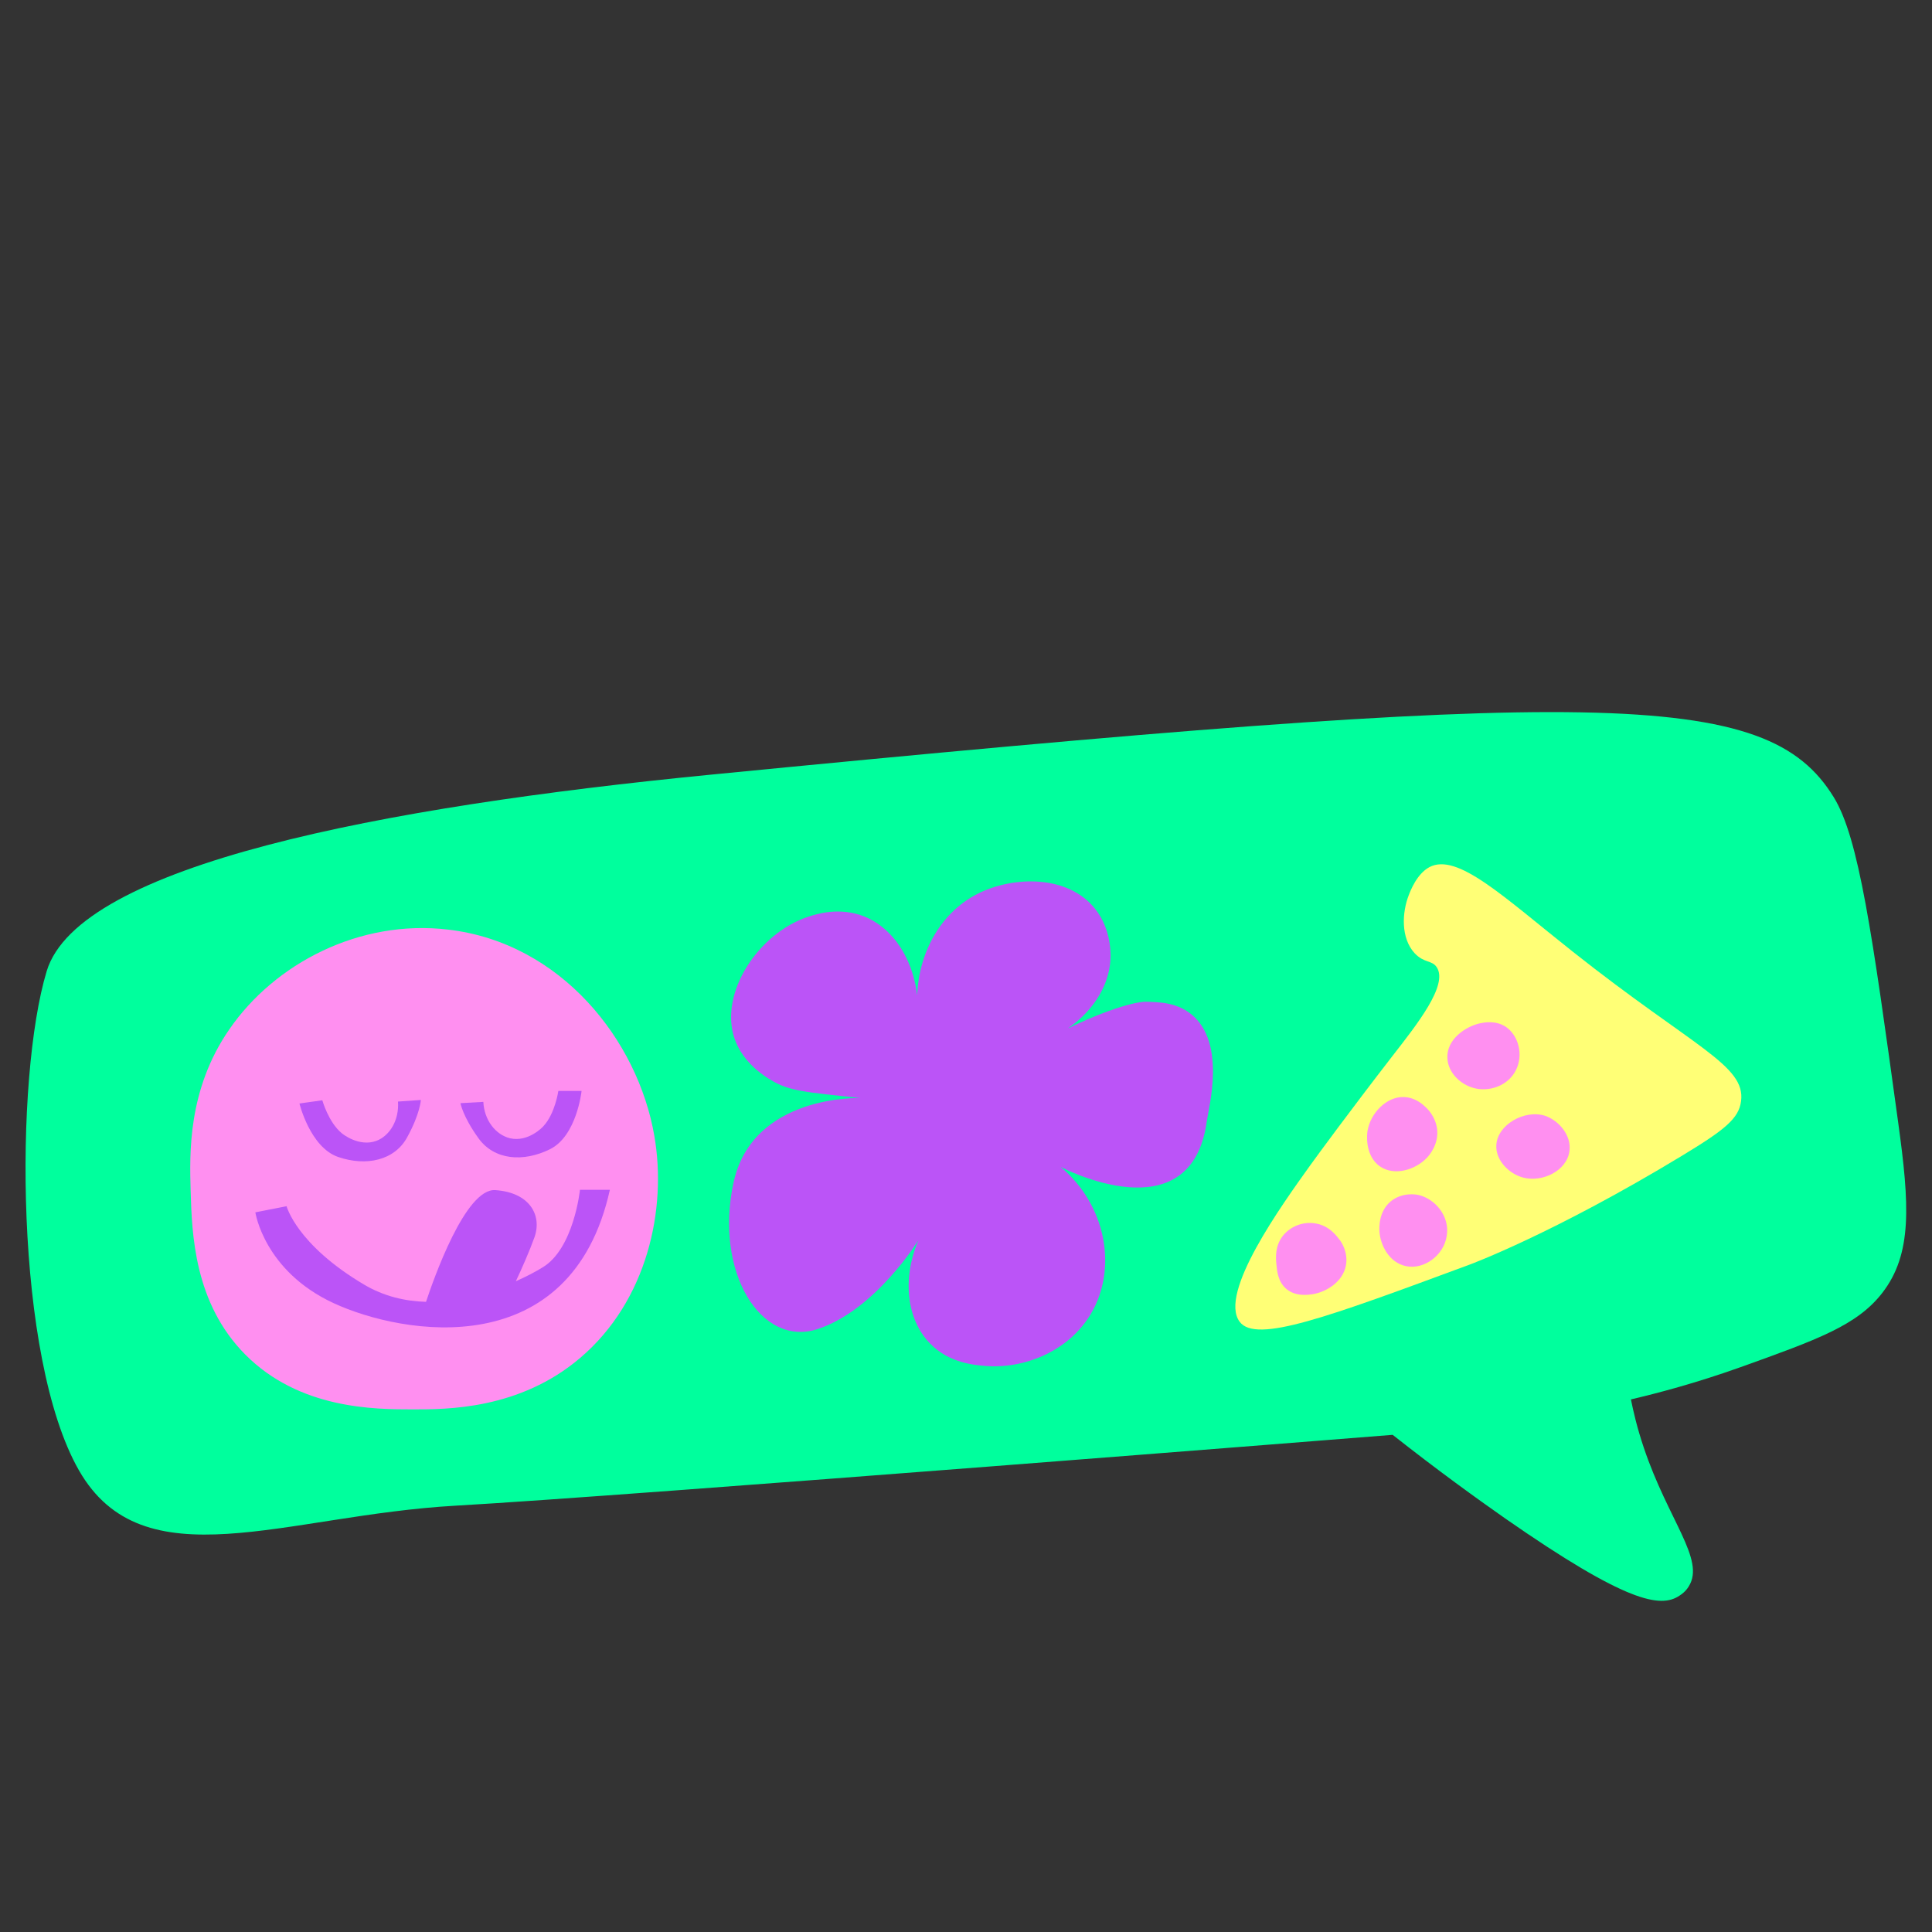 <?xml version="1.0" encoding="utf-8"?>
<!-- Generator: Adobe Illustrator 24.0.3, SVG Export Plug-In . SVG Version: 6.00 Build 0)  -->
<!DOCTYPE svg PUBLIC "-//W3C//DTD SVG 1.1//EN" "http://www.w3.org/Graphics/SVG/1.1/DTD/svg11.dtd">
<svg version="1.1" id="general" xmlns:x="http://ns.adobe.com/Extensibility/1.0/" xmlns:i="http://ns.adobe.com/AdobeIllustrator/10.0/" xmlns:graph="http://ns.adobe.com/Graphs/1.0/"
	 xmlns="http://www.w3.org/2000/svg" xmlns:xlink="http://www.w3.org/1999/xlink" x="0px" y="0px" viewBox="0 0 600 600"
	 style="enable-background:new 0 0 600 600;" xml:space="preserve">
<rect x="0" y="0" width="600" height="600" fill="#333333" stroke="none"/>
<style type="text/css">
	.st0{fill:#00FF9D;}
	.st1{fill:#FF8FF0;}
	.st2{fill:#BB54F7;}
	.st3{fill:#FFFF76;}
</style>
<g id="general_1_">
	<path class="st0" d="M432.5,445.6c0,0-238,19-291,22s-97,24-117-11s-20-122-10-155s104-51,206-61c276.7-27.1,328.2-26.9,349,7
		c7.8,12.7,11.9,42.1,20,101c3.5,25.4,4.5,40.8-5,53c-7.8,10-20,14.4-44,23c-14,5-25.9,8.1-34,10c0.7,3.5,1.9,8.8,4,15
		c7.6,22.6,19.1,34.7,14,43c-1,1.7-2.4,2.6-3,3c-5.8,3.8-16.2,2.3-54-24C458.8,465.5,446.7,456.8,432.5,445.6z"/>
	<path class="st1" d="M203.2,352.7c4,22.8-2.2,51.3-23,69c-18.9,16.1-41.5,16-52,16c-12,0-35.2-0.1-52-17c-15.9-16-16.6-37.4-17-51
		c-0.3-11.2-1-31.2,12-50c14-20.4,40.4-34.3,68-31C174.3,292.8,198.1,323.1,203.2,352.7z"/>
	<path class="st2" d="M285.1,316c0.6-14.6-6.1-27-16.5-31.3c-7.8-3.2-15.2-0.8-17.6,0c-15.5,5.1-27.7,23.7-22.9,37.8
		c2.6,7.6,9.4,11.8,11.3,12.9c5.5,3.4,10.7,3.8,27.8,5.6c0,0-33.5-1.2-39.4,26.3c-6,27.5,8.4,51.4,26.3,45.4
		c17.9-6,31.1-27.5,31.1-27.5c-5.1,12-3.6,24.6,3.6,32c5.9,6.1,13.7,6.7,17.1,7c11.7,1,25.8-4.2,32.9-16.2c8.3-14,4.8-33.7-9.4-45.6
		c0,0,40.6,21.5,45.4-14.3c0.6-4.2,6-24.2-4.7-33c-4.7-3.9-10.4-3.9-14.5-4c0,0-8.8-0.1-33.5,13.1c13.7-4.8,22.7-15.8,22.8-27.3
		c0-1.5,0-9.4-5.6-15.6c-8.9-9.9-25.8-9.1-36.5-3.3C290.3,284.8,283.2,299.9,285.1,316z"/>
	<path class="st3" d="M446.2,300.4c3.6,5.5-6.1,17.7-13.8,27.6c-13.3,17.2-23.2,30.7-25.5,33.9c-8.8,12.3-28.6,39.7-21.9,48.6
		c5.1,6.8,27.2-1.4,71.5-17.8c0,0,26-9.6,65.9-33.8c13.2-8,17.6-11.5,18.3-16.9c1.5-11.2-14.7-16.7-52.2-46.4
		c-21.6-17.1-35.9-30.9-44.6-26.3c-3.9,2.1-5.9,7.4-6.4,8.7c-2.1,5.4-2.5,13.3,1.8,18C442.3,299.2,444.7,298.1,446.2,300.4z"/>
	<path class="st1" d="M470.8,332.3c-2.4,4.9-8.3,6.9-13.1,5.6c-4.1-1.1-8-4.7-8.2-9.3c-0.3-5.8,5.6-9.8,10.1-10.8
		c1.1-0.2,4.9-1.1,8.2,1.2C471.7,321.8,473.1,327.7,470.8,332.3z"/>
	<path class="st1" d="M418,392.9c-0.9,5.2-6.1,8.3-10.2,9c-1.3,0.2-5.3,0.9-8.3-1.6c-2.6-2.2-2.9-5.5-3.1-7.6c-0.2-2-0.5-5.7,2-8.9
		c2.4-3,6.2-4.4,9.8-3.9c4.8,0.6,7.2,4.4,7.8,5.1C416.6,385.7,418.7,388.9,418,392.9z"/>
	<path class="st1" d="M487.4,357.5c-0.8,6.1-8.4,9.8-14.4,8.2c-4.5-1.2-8.6-5.5-8.3-10.1c0.3-6.2,8.6-11.1,15.1-9.1
		C484.2,348,488.1,352.7,487.4,357.5z"/>
	<path class="st1" d="M449.3,383.8c-0.9,6.1-7.1,10.6-12.7,9.4c-5.2-1.1-7.9-6.5-8.2-10.7c-0.1-1.4-0.2-6.3,3.5-9.4
		c3.7-3,8.1-2.1,8.6-2C445.7,372.3,450.3,377.7,449.3,383.8z"/>
	<path class="st1" d="M446.3,350.6c0.6,5-2.7,8.5-3.3,9.1c-3.4,3.5-9.9,5.7-14.5,2.5c-4.9-3.5-3.9-10.6-3.8-11
		c0.9-5.5,5.9-10.7,11.3-10.5c3.6,0.1,6.1,2.5,6.7,3.1C443.4,344.4,445.8,346.8,446.3,350.6z"/>
	<path class="st2" d="M180.1,369.6c0,0-1.9,18.2-11.6,24c-2.1,1.3-4.9,2.8-8.3,4.3c1.8-3.8,4.3-9.5,5.8-13.7
		c2.4-6.9-1.6-13.9-12.2-14.6c-9.3-0.6-19.2,27.8-21.5,34.7c-6.5-0.2-13.1-1.7-19.3-5.4c-20.9-12.4-24-24.3-24-24.3l-9.7,1.9
		c0,0,2.7,18.2,24.3,28.2c21.6,10,73.8,18.9,85.8-35.2H180.1z"/>
	<path class="st2" d="M93,342.7c0,0,3.3,13.6,12,16.6c8.7,3,17.6,1.1,21.5-6.2c4-7.3,4.2-11.5,4.2-11.5l-7.1,0.5
		c0.4,5.7-2.5,10.6-6.7,12.2c-5.4,2-10.6-2.2-10.8-2.4c-4.1-3.4-6-10.2-6-10.2l0,0L93,342.7z"/>
	<path class="st2" d="M180.6,338.9c0,0-1.5,13.9-9.8,18c-8.3,4.1-17.3,3.4-22.2-3.4c-4.9-6.8-5.6-10.9-5.6-10.9l7.1-0.4
		c0.3,5.7,3.8,10.2,8.3,11.3c5.6,1.3,10.2-3.5,10.4-3.8c3.6-3.9,4.6-10.9,4.6-10.9l0,0H180.6z"/>
</g>
</svg>
